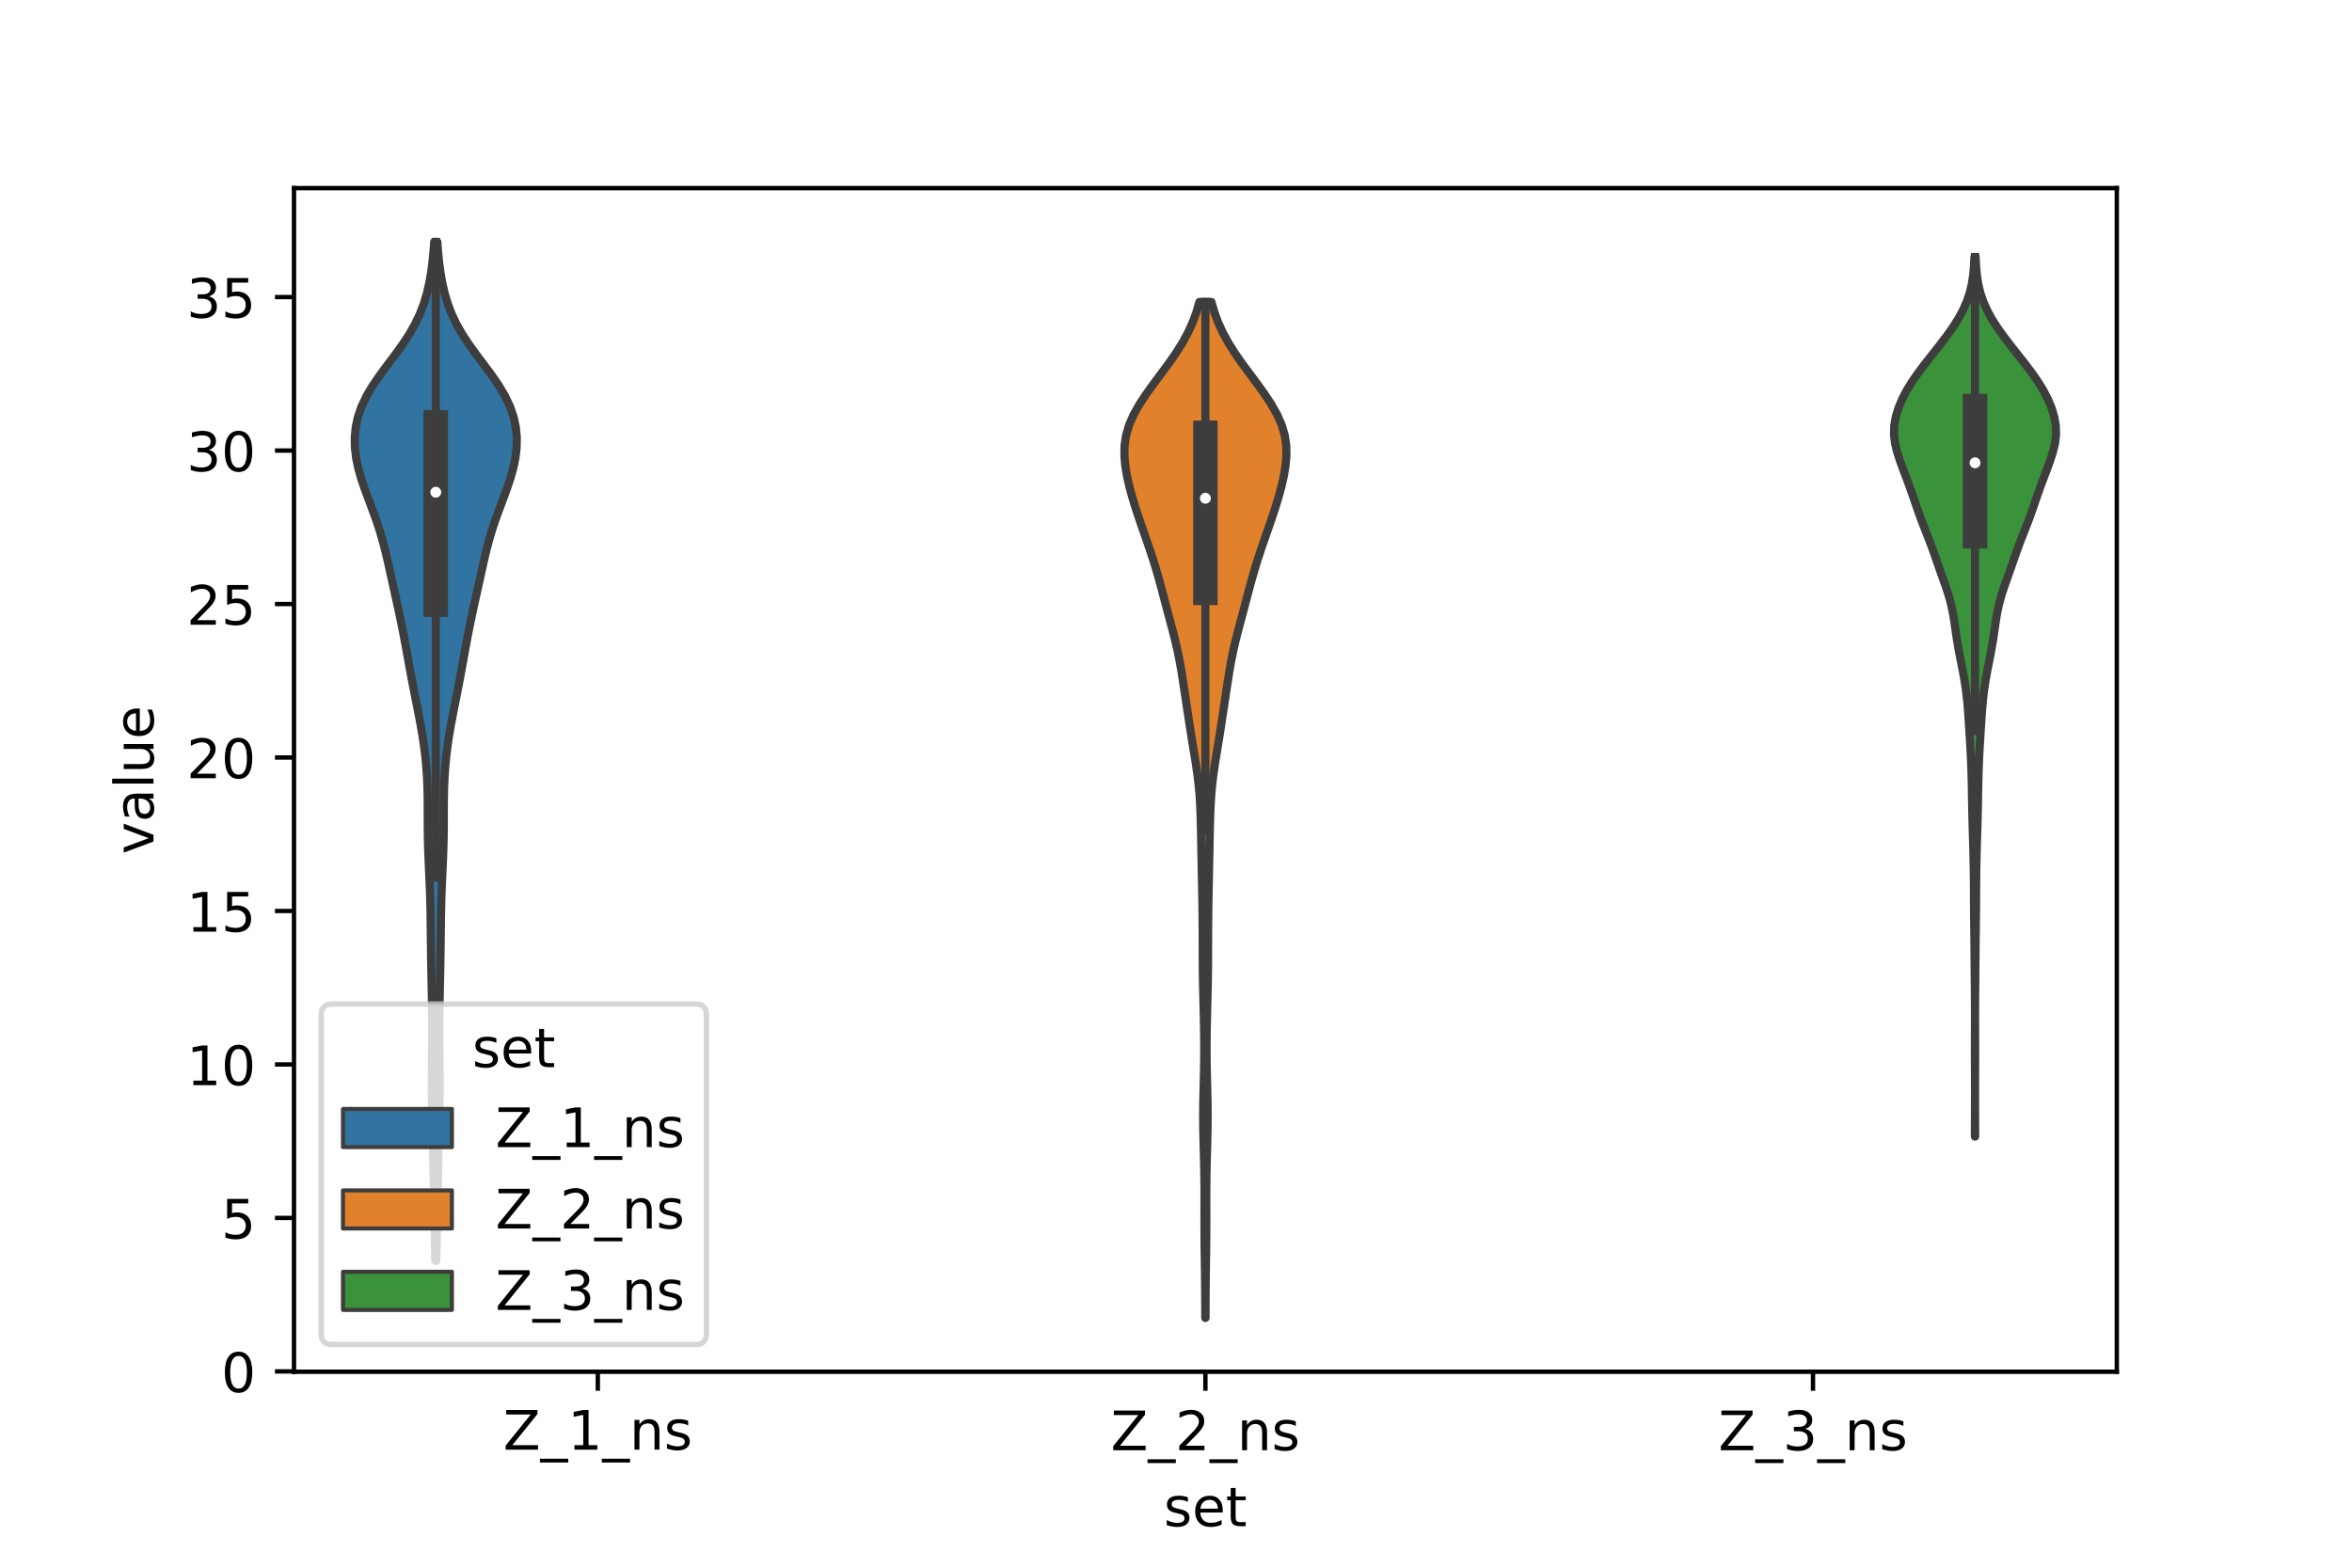 <?xml version="1.0" encoding="utf-8" standalone="no"?>
<!DOCTYPE svg PUBLIC "-//W3C//DTD SVG 1.1//EN"
  "http://www.w3.org/Graphics/SVG/1.1/DTD/svg11.dtd">
<!-- Created with matplotlib (https://matplotlib.org/) -->
<svg height="288pt" version="1.1" viewBox="0 0 432 288" width="432pt" xmlns="http://www.w3.org/2000/svg" xmlns:xlink="http://www.w3.org/1999/xlink">
 <defs>
  <style type="text/css">*{stroke-linecap:butt;stroke-linejoin:round;}</style>
 </defs>
 <g id="figure_1">
  <g id="patch_1">
   <path d="M 0 288 
L 432 288 
L 432 0 
L 0 0 
z
" style="fill:#ffffff;"/>
  </g>
  <g id="axes_1">
   <g id="patch_2">
    <path d="M 54 252 
L 388.8 252 
L 388.8 34.56 
L 54 34.56 
z
" style="fill:#ffffff;"/>
   </g>
   <g id="PolyCollection_1">
    <defs>
     <path d="M 80.146 -56.395 
L 79.934 -56.395 
L 79.904 -58.285 
L 79.872 -60.176 
L 79.836 -62.066 
L 79.798 -63.957 
L 79.757 -65.847 
L 79.717 -67.738 
L 79.678 -69.628 
L 79.641 -71.519 
L 79.604 -73.409 
L 79.565 -75.3 
L 79.524 -77.191 
L 79.478 -79.081 
L 79.432 -80.972 
L 79.388 -82.862 
L 79.351 -84.753 
L 79.327 -86.643 
L 79.317 -88.534 
L 79.321 -90.424 
L 79.336 -92.315 
L 79.356 -94.205 
L 79.374 -96.096 
L 79.384 -97.986 
L 79.383 -99.877 
L 79.368 -101.767 
L 79.342 -103.658 
L 79.307 -105.548 
L 79.268 -107.439 
L 79.23 -109.329 
L 79.195 -111.22 
L 79.166 -113.11 
L 79.142 -115.001 
L 79.121 -116.891 
L 79.098 -118.782 
L 79.068 -120.673 
L 79.024 -122.563 
L 78.963 -124.454 
L 78.886 -126.344 
L 78.799 -128.235 
L 78.714 -130.125 
L 78.642 -132.016 
L 78.594 -133.906 
L 78.57 -135.797 
L 78.563 -137.687 
L 78.562 -139.578 
L 78.548 -141.468 
L 78.506 -143.359 
L 78.425 -145.249 
L 78.297 -147.14 
L 78.117 -149.03 
L 77.886 -150.921 
L 77.605 -152.811 
L 77.283 -154.702 
L 76.929 -156.592 
L 76.558 -158.483 
L 76.182 -160.373 
L 75.812 -162.264 
L 75.455 -164.154 
L 75.109 -166.045 
L 74.768 -167.936 
L 74.423 -169.826 
L 74.066 -171.717 
L 73.69 -173.607 
L 73.293 -175.498 
L 72.881 -177.388 
L 72.461 -179.279 
L 72.042 -181.169 
L 71.627 -183.06 
L 71.207 -184.95 
L 70.762 -186.841 
L 70.268 -188.731 
L 69.708 -190.622 
L 69.079 -192.512 
L 68.393 -194.403 
L 67.68 -196.293 
L 66.982 -198.184 
L 66.344 -200.074 
L 65.809 -201.965 
L 65.415 -203.855 
L 65.191 -205.746 
L 65.16 -207.636 
L 65.341 -209.527 
L 65.751 -211.418 
L 66.402 -213.308 
L 67.295 -215.199 
L 68.409 -217.089 
L 69.699 -218.98 
L 71.097 -220.87 
L 72.522 -222.761 
L 73.893 -224.651 
L 75.141 -226.542 
L 76.223 -228.432 
L 77.123 -230.323 
L 77.844 -232.213 
L 78.408 -234.104 
L 78.843 -235.994 
L 79.174 -237.885 
L 79.425 -239.775 
L 79.614 -241.666 
L 79.754 -243.556 
L 80.326 -243.556 
L 80.326 -243.556 
L 80.466 -241.666 
L 80.655 -239.775 
L 80.906 -237.885 
L 81.237 -235.994 
L 81.672 -234.104 
L 82.236 -232.213 
L 82.957 -230.323 
L 83.857 -228.432 
L 84.939 -226.542 
L 86.187 -224.651 
L 87.558 -222.761 
L 88.983 -220.87 
L 90.381 -218.98 
L 91.671 -217.089 
L 92.785 -215.199 
L 93.678 -213.308 
L 94.329 -211.418 
L 94.739 -209.527 
L 94.92 -207.636 
L 94.889 -205.746 
L 94.665 -203.855 
L 94.271 -201.965 
L 93.736 -200.074 
L 93.098 -198.184 
L 92.4 -196.293 
L 91.687 -194.403 
L 91.001 -192.512 
L 90.372 -190.622 
L 89.812 -188.731 
L 89.318 -186.841 
L 88.873 -184.95 
L 88.453 -183.06 
L 88.038 -181.169 
L 87.619 -179.279 
L 87.199 -177.388 
L 86.787 -175.498 
L 86.39 -173.607 
L 86.014 -171.717 
L 85.657 -169.826 
L 85.312 -167.936 
L 84.971 -166.045 
L 84.625 -164.154 
L 84.268 -162.264 
L 83.898 -160.373 
L 83.522 -158.483 
L 83.151 -156.592 
L 82.797 -154.702 
L 82.475 -152.811 
L 82.194 -150.921 
L 81.963 -149.03 
L 81.783 -147.14 
L 81.655 -145.249 
L 81.574 -143.359 
L 81.532 -141.468 
L 81.518 -139.578 
L 81.517 -137.687 
L 81.51 -135.797 
L 81.486 -133.906 
L 81.438 -132.016 
L 81.366 -130.125 
L 81.281 -128.235 
L 81.194 -126.344 
L 81.117 -124.454 
L 81.056 -122.563 
L 81.012 -120.673 
L 80.982 -118.782 
L 80.959 -116.891 
L 80.938 -115.001 
L 80.914 -113.11 
L 80.885 -111.22 
L 80.85 -109.329 
L 80.812 -107.439 
L 80.773 -105.548 
L 80.738 -103.658 
L 80.712 -101.767 
L 80.697 -99.877 
L 80.696 -97.986 
L 80.706 -96.096 
L 80.724 -94.205 
L 80.744 -92.315 
L 80.759 -90.424 
L 80.763 -88.534 
L 80.753 -86.643 
L 80.729 -84.753 
L 80.692 -82.862 
L 80.648 -80.972 
L 80.602 -79.081 
L 80.556 -77.191 
L 80.515 -75.3 
L 80.476 -73.409 
L 80.439 -71.519 
L 80.402 -69.628 
L 80.363 -67.738 
L 80.323 -65.847 
L 80.282 -63.957 
L 80.244 -62.066 
L 80.208 -60.176 
L 80.176 -58.285 
L 80.146 -56.395 
z
" id="meef10b12ba" style="stroke:#3d3d3d;stroke-width:1.5;"/>
    </defs>
    <g clip-path="url(#p1d80dceb27)">
     <use style="fill:#3274a1;stroke:#3d3d3d;stroke-width:1.5;" x="0" xlink:href="#meef10b12ba" y="288"/>
    </g>
   </g>
   <g id="PolyCollection_2">
    <defs>
     <path d="M 221.423 -45.884 
L 221.377 -45.884 
L 221.372 -47.769 
L 221.365 -49.654 
L 221.352 -51.539 
L 221.333 -53.425 
L 221.308 -55.31 
L 221.28 -57.195 
L 221.255 -59.081 
L 221.237 -60.966 
L 221.228 -62.851 
L 221.229 -64.736 
L 221.233 -66.622 
L 221.234 -68.507 
L 221.225 -70.392 
L 221.202 -72.278 
L 221.165 -74.163 
L 221.117 -76.048 
L 221.066 -77.933 
L 221.021 -79.819 
L 220.993 -81.704 
L 220.988 -83.589 
L 221.008 -85.475 
L 221.047 -87.36 
L 221.095 -89.245 
L 221.14 -91.13 
L 221.173 -93.016 
L 221.187 -94.901 
L 221.181 -96.786 
L 221.158 -98.672 
L 221.122 -100.557 
L 221.077 -102.442 
L 221.03 -104.327 
L 220.984 -106.213 
L 220.948 -108.098 
L 220.923 -109.983 
L 220.91 -111.869 
L 220.906 -113.754 
L 220.904 -115.639 
L 220.898 -117.524 
L 220.883 -119.41 
L 220.859 -121.295 
L 220.828 -123.18 
L 220.792 -125.066 
L 220.755 -126.951 
L 220.717 -128.836 
L 220.68 -130.721 
L 220.644 -132.607 
L 220.608 -134.492 
L 220.568 -136.377 
L 220.516 -138.263 
L 220.438 -140.148 
L 220.319 -142.033 
L 220.147 -143.918 
L 219.919 -145.804 
L 219.645 -147.689 
L 219.342 -149.574 
L 219.033 -151.459 
L 218.731 -153.345 
L 218.438 -155.23 
L 218.151 -157.115 
L 217.867 -159.001 
L 217.584 -160.886 
L 217.299 -162.771 
L 217 -164.656 
L 216.67 -166.542 
L 216.291 -168.427 
L 215.856 -170.312 
L 215.378 -172.198 
L 214.876 -174.083 
L 214.372 -175.968 
L 213.874 -177.853 
L 213.377 -179.739 
L 212.863 -181.624 
L 212.317 -183.509 
L 211.732 -185.395 
L 211.109 -187.28 
L 210.459 -189.165 
L 209.8 -191.05 
L 209.15 -192.936 
L 208.528 -194.821 
L 207.954 -196.706 
L 207.443 -198.592 
L 207.014 -200.477 
L 206.692 -202.362 
L 206.52 -204.247 
L 206.549 -206.133 
L 206.827 -208.018 
L 207.38 -209.903 
L 208.202 -211.789 
L 209.26 -213.674 
L 210.498 -215.559 
L 211.853 -217.444 
L 213.258 -219.33 
L 214.65 -221.215 
L 215.967 -223.1 
L 217.158 -224.986 
L 218.191 -226.871 
L 219.054 -228.756 
L 219.75 -230.641 
L 220.293 -232.527 
L 222.507 -232.527 
L 222.507 -232.527 
L 223.05 -230.641 
L 223.746 -228.756 
L 224.609 -226.871 
L 225.642 -224.986 
L 226.833 -223.1 
L 228.15 -221.215 
L 229.542 -219.33 
L 230.947 -217.444 
L 232.302 -215.559 
L 233.54 -213.674 
L 234.598 -211.789 
L 235.42 -209.903 
L 235.973 -208.018 
L 236.251 -206.133 
L 236.28 -204.247 
L 236.108 -202.362 
L 235.786 -200.477 
L 235.357 -198.592 
L 234.846 -196.706 
L 234.272 -194.821 
L 233.65 -192.936 
L 233 -191.05 
L 232.341 -189.165 
L 231.691 -187.28 
L 231.068 -185.395 
L 230.483 -183.509 
L 229.937 -181.624 
L 229.423 -179.739 
L 228.926 -177.853 
L 228.428 -175.968 
L 227.924 -174.083 
L 227.422 -172.198 
L 226.944 -170.312 
L 226.509 -168.427 
L 226.13 -166.542 
L 225.8 -164.656 
L 225.501 -162.771 
L 225.216 -160.886 
L 224.933 -159.001 
L 224.649 -157.115 
L 224.362 -155.23 
L 224.069 -153.345 
L 223.767 -151.459 
L 223.458 -149.574 
L 223.155 -147.689 
L 222.881 -145.804 
L 222.653 -143.918 
L 222.481 -142.033 
L 222.362 -140.148 
L 222.284 -138.263 
L 222.232 -136.377 
L 222.192 -134.492 
L 222.156 -132.607 
L 222.12 -130.721 
L 222.083 -128.836 
L 222.045 -126.951 
L 222.008 -125.066 
L 221.972 -123.18 
L 221.941 -121.295 
L 221.917 -119.41 
L 221.902 -117.524 
L 221.896 -115.639 
L 221.894 -113.754 
L 221.89 -111.869 
L 221.877 -109.983 
L 221.852 -108.098 
L 221.816 -106.213 
L 221.77 -104.327 
L 221.723 -102.442 
L 221.678 -100.557 
L 221.642 -98.672 
L 221.619 -96.786 
L 221.613 -94.901 
L 221.627 -93.016 
L 221.66 -91.13 
L 221.705 -89.245 
L 221.753 -87.36 
L 221.792 -85.475 
L 221.812 -83.589 
L 221.807 -81.704 
L 221.779 -79.819 
L 221.734 -77.933 
L 221.683 -76.048 
L 221.635 -74.163 
L 221.598 -72.278 
L 221.575 -70.392 
L 221.566 -68.507 
L 221.567 -66.622 
L 221.571 -64.736 
L 221.572 -62.851 
L 221.563 -60.966 
L 221.545 -59.081 
L 221.52 -57.195 
L 221.492 -55.31 
L 221.467 -53.425 
L 221.448 -51.539 
L 221.435 -49.654 
L 221.428 -47.769 
L 221.423 -45.884 
z
" id="mdbe169784f" style="stroke:#3d3d3d;stroke-width:1.5;"/>
    </defs>
    <g clip-path="url(#p1d80dceb27)">
     <use style="fill:#e1812c;stroke:#3d3d3d;stroke-width:1.5;" x="0" xlink:href="#mdbe169784f" y="288"/>
    </g>
   </g>
   <g id="PolyCollection_3">
    <defs>
     <path d="M 362.781 -79.204 
L 362.739 -79.204 
L 362.741 -80.836 
L 362.745 -82.468 
L 362.75 -84.1 
L 362.754 -85.732 
L 362.755 -87.365 
L 362.753 -88.997 
L 362.749 -90.629 
L 362.744 -92.261 
L 362.74 -93.893 
L 362.74 -95.525 
L 362.742 -97.157 
L 362.746 -98.789 
L 362.749 -100.421 
L 362.749 -102.053 
L 362.743 -103.685 
L 362.733 -105.317 
L 362.72 -106.95 
L 362.706 -108.582 
L 362.693 -110.214 
L 362.681 -111.846 
L 362.667 -113.478 
L 362.65 -115.11 
L 362.629 -116.742 
L 362.608 -118.374 
L 362.591 -120.006 
L 362.579 -121.638 
L 362.57 -123.27 
L 362.562 -124.902 
L 362.55 -126.534 
L 362.53 -128.167 
L 362.5 -129.799 
L 362.461 -131.431 
L 362.416 -133.063 
L 362.367 -134.695 
L 362.319 -136.327 
L 362.277 -137.959 
L 362.242 -139.591 
L 362.214 -141.223 
L 362.187 -142.855 
L 362.154 -144.487 
L 362.11 -146.119 
L 362.051 -147.752 
L 361.976 -149.384 
L 361.887 -151.016 
L 361.788 -152.648 
L 361.686 -154.28 
L 361.58 -155.912 
L 361.465 -157.544 
L 361.326 -159.176 
L 361.148 -160.808 
L 360.918 -162.44 
L 360.64 -164.072 
L 360.325 -165.704 
L 360.001 -167.336 
L 359.694 -168.969 
L 359.422 -170.601 
L 359.182 -172.233 
L 358.948 -173.865 
L 358.676 -175.497 
L 358.324 -177.129 
L 357.872 -178.761 
L 357.333 -180.393 
L 356.751 -182.025 
L 356.17 -183.657 
L 355.606 -185.289 
L 355.035 -186.921 
L 354.43 -188.554 
L 353.788 -190.186 
L 353.144 -191.818 
L 352.535 -193.45 
L 351.967 -195.082 
L 351.411 -196.714 
L 350.836 -198.346 
L 350.231 -199.978 
L 349.612 -201.61 
L 349.012 -203.242 
L 348.479 -204.874 
L 348.079 -206.506 
L 347.88 -208.138 
L 347.922 -209.771 
L 348.202 -211.403 
L 348.693 -213.035 
L 349.37 -214.667 
L 350.218 -216.299 
L 351.225 -217.931 
L 352.364 -219.563 
L 353.597 -221.195 
L 354.88 -222.827 
L 356.169 -224.459 
L 357.42 -226.091 
L 358.59 -227.723 
L 359.637 -229.356 
L 360.531 -230.988 
L 361.254 -232.62 
L 361.801 -234.252 
L 362.183 -235.884 
L 362.428 -237.516 
L 362.573 -239.148 
L 362.654 -240.78 
L 362.866 -240.78 
L 362.866 -240.78 
L 362.947 -239.148 
L 363.092 -237.516 
L 363.337 -235.884 
L 363.719 -234.252 
L 364.266 -232.62 
L 364.989 -230.988 
L 365.883 -229.356 
L 366.93 -227.723 
L 368.1 -226.091 
L 369.351 -224.459 
L 370.64 -222.827 
L 371.923 -221.195 
L 373.156 -219.563 
L 374.295 -217.931 
L 375.302 -216.299 
L 376.15 -214.667 
L 376.827 -213.035 
L 377.318 -211.403 
L 377.598 -209.771 
L 377.64 -208.138 
L 377.441 -206.506 
L 377.041 -204.874 
L 376.508 -203.242 
L 375.908 -201.61 
L 375.289 -199.978 
L 374.684 -198.346 
L 374.109 -196.714 
L 373.553 -195.082 
L 372.985 -193.45 
L 372.376 -191.818 
L 371.731 -190.186 
L 371.09 -188.554 
L 370.485 -186.921 
L 369.914 -185.289 
L 369.35 -183.657 
L 368.769 -182.025 
L 368.187 -180.393 
L 367.648 -178.761 
L 367.196 -177.129 
L 366.844 -175.497 
L 366.572 -173.865 
L 366.338 -172.233 
L 366.098 -170.601 
L 365.826 -168.969 
L 365.519 -167.336 
L 365.195 -165.704 
L 364.88 -164.072 
L 364.602 -162.44 
L 364.372 -160.808 
L 364.194 -159.176 
L 364.055 -157.544 
L 363.94 -155.912 
L 363.834 -154.28 
L 363.732 -152.648 
L 363.633 -151.016 
L 363.544 -149.384 
L 363.469 -147.752 
L 363.41 -146.119 
L 363.366 -144.487 
L 363.333 -142.855 
L 363.306 -141.223 
L 363.278 -139.591 
L 363.243 -137.959 
L 363.201 -136.327 
L 363.153 -134.695 
L 363.104 -133.063 
L 363.059 -131.431 
L 363.02 -129.799 
L 362.99 -128.167 
L 362.97 -126.534 
L 362.958 -124.902 
L 362.95 -123.27 
L 362.941 -121.638 
L 362.929 -120.006 
L 362.912 -118.374 
L 362.891 -116.742 
L 362.87 -115.11 
L 362.853 -113.478 
L 362.839 -111.846 
L 362.827 -110.214 
L 362.814 -108.582 
L 362.8 -106.95 
L 362.787 -105.317 
L 362.777 -103.685 
L 362.771 -102.053 
L 362.771 -100.421 
L 362.774 -98.789 
L 362.778 -97.157 
L 362.78 -95.525 
L 362.78 -93.893 
L 362.776 -92.261 
L 362.771 -90.629 
L 362.767 -88.997 
L 362.765 -87.365 
L 362.766 -85.732 
L 362.77 -84.1 
L 362.775 -82.468 
L 362.779 -80.836 
L 362.781 -79.204 
z
" id="mafcaaf94a9" style="stroke:#3d3d3d;stroke-width:1.5;"/>
    </defs>
    <g clip-path="url(#p1d80dceb27)">
     <use style="fill:#3a923a;stroke:#3d3d3d;stroke-width:1.5;" x="0" xlink:href="#mafcaaf94a9" y="288"/>
    </g>
   </g>
   <g id="patch_3">
    <path clip-path="url(#p1d80dceb27)" d="M 109.8 251.94 
L 109.8 251.94 
L 109.8 251.94 
L 109.8 251.94 
z
" style="fill:#3274a1;stroke:#3d3d3d;stroke-linejoin:miter;stroke-width:0.75;"/>
   </g>
   <g id="patch_4">
    <path clip-path="url(#p1d80dceb27)" d="M 109.8 251.94 
L 109.8 251.94 
L 109.8 251.94 
L 109.8 251.94 
z
" style="fill:#e1812c;stroke:#3d3d3d;stroke-linejoin:miter;stroke-width:0.75;"/>
   </g>
   <g id="patch_5">
    <path clip-path="url(#p1d80dceb27)" d="M 109.8 251.94 
L 109.8 251.94 
L 109.8 251.94 
L 109.8 251.94 
z
" style="fill:#3a923a;stroke:#3d3d3d;stroke-linejoin:miter;stroke-width:0.75;"/>
   </g>
   <g id="matplotlib.axis_1">
    <g id="xtick_1">
     <g id="line2d_1">
      <defs>
       <path d="M 0 0 
L 0 3.5 
" id="m5763e4d296" style="stroke:#000000;stroke-width:0.8;"/>
      </defs>
      <g>
       <use style="stroke:#000000;stroke-width:0.8;" x="109.8" xlink:href="#m5763e4d296" y="252"/>
      </g>
     </g>
     <g id="text_1">
      <!-- Z_1_ns -->
      <g transform="translate(92.42 266.32)scale(0.1 -0.1)">
       <defs>
        <path d="M 5.609 72.906 
L 62.891 72.906 
L 62.891 65.375 
L 16.797 8.297 
L 64.016 8.297 
L 64.016 0 
L 4.5 0 
L 4.5 7.516 
L 50.594 64.594 
L 5.609 64.594 
z
" id="DejaVuSans-90"/>
        <path d="M 50.984 -16.609 
L 50.984 -23.578 
L -0.984 -23.578 
L -0.984 -16.609 
z
" id="DejaVuSans-95"/>
        <path d="M 12.406 8.297 
L 28.516 8.297 
L 28.516 63.922 
L 10.984 60.406 
L 10.984 69.391 
L 28.422 72.906 
L 38.281 72.906 
L 38.281 8.297 
L 54.391 8.297 
L 54.391 0 
L 12.406 0 
z
" id="DejaVuSans-49"/>
        <path d="M 54.891 33.016 
L 54.891 0 
L 45.906 0 
L 45.906 32.719 
Q 45.906 40.484 42.875 44.328 
Q 39.844 48.188 33.797 48.188 
Q 26.516 48.188 22.312 43.547 
Q 18.109 38.922 18.109 30.906 
L 18.109 0 
L 9.078 0 
L 9.078 54.688 
L 18.109 54.688 
L 18.109 46.188 
Q 21.344 51.125 25.703 53.562 
Q 30.078 56 35.797 56 
Q 45.219 56 50.047 50.172 
Q 54.891 44.344 54.891 33.016 
z
" id="DejaVuSans-110"/>
        <path d="M 44.281 53.078 
L 44.281 44.578 
Q 40.484 46.531 36.375 47.5 
Q 32.281 48.484 27.875 48.484 
Q 21.188 48.484 17.844 46.438 
Q 14.5 44.391 14.5 40.281 
Q 14.5 37.156 16.891 35.375 
Q 19.281 33.594 26.516 31.984 
L 29.594 31.297 
Q 39.156 29.25 43.188 25.516 
Q 47.219 21.781 47.219 15.094 
Q 47.219 7.469 41.188 3.016 
Q 35.156 -1.422 24.609 -1.422 
Q 20.219 -1.422 15.453 -0.562 
Q 10.688 0.297 5.422 2 
L 5.422 11.281 
Q 10.406 8.688 15.234 7.391 
Q 20.062 6.109 24.812 6.109 
Q 31.156 6.109 34.562 8.281 
Q 37.984 10.453 37.984 14.406 
Q 37.984 18.062 35.516 20.016 
Q 33.062 21.969 24.703 23.781 
L 21.578 24.516 
Q 13.234 26.266 9.516 29.906 
Q 5.812 33.547 5.812 39.891 
Q 5.812 47.609 11.281 51.797 
Q 16.75 56 26.812 56 
Q 31.781 56 36.172 55.266 
Q 40.578 54.547 44.281 53.078 
z
" id="DejaVuSans-115"/>
       </defs>
       <use xlink:href="#DejaVuSans-90"/>
       <use x="68.506" xlink:href="#DejaVuSans-95"/>
       <use x="118.506" xlink:href="#DejaVuSans-49"/>
       <use x="182.129" xlink:href="#DejaVuSans-95"/>
       <use x="232.129" xlink:href="#DejaVuSans-110"/>
       <use x="295.508" xlink:href="#DejaVuSans-115"/>
      </g>
     </g>
    </g>
    <g id="xtick_2">
     <g id="line2d_2">
      <g>
       <use style="stroke:#000000;stroke-width:0.8;" x="221.4" xlink:href="#m5763e4d296" y="252"/>
      </g>
     </g>
     <g id="text_2">
      <!-- Z_2_ns -->
      <g transform="translate(204.02 266.422)scale(0.1 -0.1)">
       <defs>
        <path d="M 19.188 8.297 
L 53.609 8.297 
L 53.609 0 
L 7.328 0 
L 7.328 8.297 
Q 12.938 14.109 22.625 23.891 
Q 32.328 33.688 34.812 36.531 
Q 39.547 41.844 41.422 45.531 
Q 43.312 49.219 43.312 52.781 
Q 43.312 58.594 39.234 62.25 
Q 35.156 65.922 28.609 65.922 
Q 23.969 65.922 18.812 64.312 
Q 13.672 62.703 7.812 59.422 
L 7.812 69.391 
Q 13.766 71.781 18.938 73 
Q 24.125 74.219 28.422 74.219 
Q 39.75 74.219 46.484 68.547 
Q 53.219 62.891 53.219 53.422 
Q 53.219 48.922 51.531 44.891 
Q 49.859 40.875 45.406 35.406 
Q 44.188 33.984 37.641 27.219 
Q 31.109 20.453 19.188 8.297 
z
" id="DejaVuSans-50"/>
       </defs>
       <use xlink:href="#DejaVuSans-90"/>
       <use x="68.506" xlink:href="#DejaVuSans-95"/>
       <use x="118.506" xlink:href="#DejaVuSans-50"/>
       <use x="182.129" xlink:href="#DejaVuSans-95"/>
       <use x="232.129" xlink:href="#DejaVuSans-110"/>
       <use x="295.508" xlink:href="#DejaVuSans-115"/>
      </g>
     </g>
    </g>
    <g id="xtick_3">
     <g id="line2d_3">
      <g>
       <use style="stroke:#000000;stroke-width:0.8;" x="333" xlink:href="#m5763e4d296" y="252"/>
      </g>
     </g>
     <g id="text_3">
      <!-- Z_3_ns -->
      <g transform="translate(315.62 266.422)scale(0.1 -0.1)">
       <defs>
        <path d="M 40.578 39.312 
Q 47.656 37.797 51.625 33 
Q 55.609 28.219 55.609 21.188 
Q 55.609 10.406 48.188 4.484 
Q 40.766 -1.422 27.094 -1.422 
Q 22.516 -1.422 17.656 -0.516 
Q 12.797 0.391 7.625 2.203 
L 7.625 11.719 
Q 11.719 9.328 16.594 8.109 
Q 21.484 6.891 26.812 6.891 
Q 36.078 6.891 40.938 10.547 
Q 45.797 14.203 45.797 21.188 
Q 45.797 27.641 41.281 31.266 
Q 36.766 34.906 28.719 34.906 
L 20.219 34.906 
L 20.219 43.016 
L 29.109 43.016 
Q 36.375 43.016 40.234 45.922 
Q 44.094 48.828 44.094 54.297 
Q 44.094 59.906 40.109 62.906 
Q 36.141 65.922 28.719 65.922 
Q 24.656 65.922 20.016 65.031 
Q 15.375 64.156 9.812 62.312 
L 9.812 71.094 
Q 15.438 72.656 20.344 73.438 
Q 25.25 74.219 29.594 74.219 
Q 40.828 74.219 47.359 69.109 
Q 53.906 64.016 53.906 55.328 
Q 53.906 49.266 50.438 45.094 
Q 46.969 40.922 40.578 39.312 
z
" id="DejaVuSans-51"/>
       </defs>
       <use xlink:href="#DejaVuSans-90"/>
       <use x="68.506" xlink:href="#DejaVuSans-95"/>
       <use x="118.506" xlink:href="#DejaVuSans-51"/>
       <use x="182.129" xlink:href="#DejaVuSans-95"/>
       <use x="232.129" xlink:href="#DejaVuSans-110"/>
       <use x="295.508" xlink:href="#DejaVuSans-115"/>
      </g>
     </g>
    </g>
    <g id="text_4">
     <!-- set -->
     <g transform="translate(213.759 280.378)scale(0.1 -0.1)">
      <defs>
       <path d="M 56.203 29.594 
L 56.203 25.203 
L 14.891 25.203 
Q 15.484 15.922 20.484 11.062 
Q 25.484 6.203 34.422 6.203 
Q 39.594 6.203 44.453 7.469 
Q 49.312 8.734 54.109 11.281 
L 54.109 2.781 
Q 49.266 0.734 44.188 -0.344 
Q 39.109 -1.422 33.891 -1.422 
Q 20.797 -1.422 13.156 6.188 
Q 5.516 13.812 5.516 26.812 
Q 5.516 40.234 12.766 48.109 
Q 20.016 56 32.328 56 
Q 43.359 56 49.781 48.891 
Q 56.203 41.797 56.203 29.594 
z
M 47.219 32.234 
Q 47.125 39.594 43.094 43.984 
Q 39.062 48.391 32.422 48.391 
Q 24.906 48.391 20.391 44.141 
Q 15.875 39.891 15.188 32.172 
z
" id="DejaVuSans-101"/>
       <path d="M 18.312 70.219 
L 18.312 54.688 
L 36.812 54.688 
L 36.812 47.703 
L 18.312 47.703 
L 18.312 18.016 
Q 18.312 11.328 20.141 9.422 
Q 21.969 7.516 27.594 7.516 
L 36.812 7.516 
L 36.812 0 
L 27.594 0 
Q 17.188 0 13.234 3.875 
Q 9.281 7.766 9.281 18.016 
L 9.281 47.703 
L 2.688 47.703 
L 2.688 54.688 
L 9.281 54.688 
L 9.281 70.219 
z
" id="DejaVuSans-116"/>
      </defs>
      <use xlink:href="#DejaVuSans-115"/>
      <use x="52.1" xlink:href="#DejaVuSans-101"/>
      <use x="113.623" xlink:href="#DejaVuSans-116"/>
     </g>
    </g>
   </g>
   <g id="matplotlib.axis_2">
    <g id="ytick_1">
     <g id="line2d_4">
      <defs>
       <path d="M 0 0 
L -3.5 0 
" id="mc6e68fe245" style="stroke:#000000;stroke-width:0.8;"/>
      </defs>
      <g>
       <use style="stroke:#000000;stroke-width:0.8;" x="54" xlink:href="#mc6e68fe245" y="251.94"/>
      </g>
     </g>
     <g id="text_5">
      <!-- 0 -->
      <g transform="translate(40.638 255.739)scale(0.1 -0.1)">
       <defs>
        <path d="M 31.781 66.406 
Q 24.172 66.406 20.328 58.906 
Q 16.5 51.422 16.5 36.375 
Q 16.5 21.391 20.328 13.891 
Q 24.172 6.391 31.781 6.391 
Q 39.453 6.391 43.281 13.891 
Q 47.125 21.391 47.125 36.375 
Q 47.125 51.422 43.281 58.906 
Q 39.453 66.406 31.781 66.406 
z
M 31.781 74.219 
Q 44.047 74.219 50.516 64.516 
Q 56.984 54.828 56.984 36.375 
Q 56.984 17.969 50.516 8.266 
Q 44.047 -1.422 31.781 -1.422 
Q 19.531 -1.422 13.062 8.266 
Q 6.594 17.969 6.594 36.375 
Q 6.594 54.828 13.062 64.516 
Q 19.531 74.219 31.781 74.219 
z
" id="DejaVuSans-48"/>
       </defs>
       <use xlink:href="#DejaVuSans-48"/>
      </g>
     </g>
    </g>
    <g id="ytick_2">
     <g id="line2d_5">
      <g>
       <use style="stroke:#000000;stroke-width:0.8;" x="54" xlink:href="#mc6e68fe245" y="223.745"/>
      </g>
     </g>
     <g id="text_6">
      <!-- 5 -->
      <g transform="translate(40.638 227.544)scale(0.1 -0.1)">
       <defs>
        <path d="M 10.797 72.906 
L 49.516 72.906 
L 49.516 64.594 
L 19.828 64.594 
L 19.828 46.734 
Q 21.969 47.469 24.109 47.828 
Q 26.266 48.188 28.422 48.188 
Q 40.625 48.188 47.75 41.5 
Q 54.891 34.812 54.891 23.391 
Q 54.891 11.625 47.562 5.094 
Q 40.234 -1.422 26.906 -1.422 
Q 22.312 -1.422 17.547 -0.641 
Q 12.797 0.141 7.719 1.703 
L 7.719 11.625 
Q 12.109 9.234 16.797 8.062 
Q 21.484 6.891 26.703 6.891 
Q 35.156 6.891 40.078 11.328 
Q 45.016 15.766 45.016 23.391 
Q 45.016 31 40.078 35.438 
Q 35.156 39.891 26.703 39.891 
Q 22.75 39.891 18.812 39.016 
Q 14.891 38.141 10.797 36.281 
z
" id="DejaVuSans-53"/>
       </defs>
       <use xlink:href="#DejaVuSans-53"/>
      </g>
     </g>
    </g>
    <g id="ytick_3">
     <g id="line2d_6">
      <g>
       <use style="stroke:#000000;stroke-width:0.8;" x="54" xlink:href="#mc6e68fe245" y="195.55"/>
      </g>
     </g>
     <g id="text_7">
      <!-- 10 -->
      <g transform="translate(34.275 199.349)scale(0.1 -0.1)">
       <use xlink:href="#DejaVuSans-49"/>
       <use x="63.623" xlink:href="#DejaVuSans-48"/>
      </g>
     </g>
    </g>
    <g id="ytick_4">
     <g id="line2d_7">
      <g>
       <use style="stroke:#000000;stroke-width:0.8;" x="54" xlink:href="#mc6e68fe245" y="167.355"/>
      </g>
     </g>
     <g id="text_8">
      <!-- 15 -->
      <g transform="translate(34.275 171.154)scale(0.1 -0.1)">
       <use xlink:href="#DejaVuSans-49"/>
       <use x="63.623" xlink:href="#DejaVuSans-53"/>
      </g>
     </g>
    </g>
    <g id="ytick_5">
     <g id="line2d_8">
      <g>
       <use style="stroke:#000000;stroke-width:0.8;" x="54" xlink:href="#mc6e68fe245" y="139.16"/>
      </g>
     </g>
     <g id="text_9">
      <!-- 20 -->
      <g transform="translate(34.275 142.959)scale(0.1 -0.1)">
       <use xlink:href="#DejaVuSans-50"/>
       <use x="63.623" xlink:href="#DejaVuSans-48"/>
      </g>
     </g>
    </g>
    <g id="ytick_6">
     <g id="line2d_9">
      <g>
       <use style="stroke:#000000;stroke-width:0.8;" x="54" xlink:href="#mc6e68fe245" y="110.965"/>
      </g>
     </g>
     <g id="text_10">
      <!-- 25 -->
      <g transform="translate(34.275 114.764)scale(0.1 -0.1)">
       <use xlink:href="#DejaVuSans-50"/>
       <use x="63.623" xlink:href="#DejaVuSans-53"/>
      </g>
     </g>
    </g>
    <g id="ytick_7">
     <g id="line2d_10">
      <g>
       <use style="stroke:#000000;stroke-width:0.8;" x="54" xlink:href="#mc6e68fe245" y="82.77"/>
      </g>
     </g>
     <g id="text_11">
      <!-- 30 -->
      <g transform="translate(34.275 86.569)scale(0.1 -0.1)">
       <use xlink:href="#DejaVuSans-51"/>
       <use x="63.623" xlink:href="#DejaVuSans-48"/>
      </g>
     </g>
    </g>
    <g id="ytick_8">
     <g id="line2d_11">
      <g>
       <use style="stroke:#000000;stroke-width:0.8;" x="54" xlink:href="#mc6e68fe245" y="54.575"/>
      </g>
     </g>
     <g id="text_12">
      <!-- 35 -->
      <g transform="translate(34.275 58.374)scale(0.1 -0.1)">
       <use xlink:href="#DejaVuSans-51"/>
       <use x="63.623" xlink:href="#DejaVuSans-53"/>
      </g>
     </g>
    </g>
    <g id="text_13">
     <!-- value -->
     <g transform="translate(28.195 156.938)rotate(-90)scale(0.1 -0.1)">
      <defs>
       <path d="M 2.984 54.688 
L 12.5 54.688 
L 29.594 8.797 
L 46.688 54.688 
L 56.203 54.688 
L 35.688 0 
L 23.484 0 
z
" id="DejaVuSans-118"/>
       <path d="M 34.281 27.484 
Q 23.391 27.484 19.188 25 
Q 14.984 22.516 14.984 16.5 
Q 14.984 11.719 18.141 8.906 
Q 21.297 6.109 26.703 6.109 
Q 34.188 6.109 38.703 11.406 
Q 43.219 16.703 43.219 25.484 
L 43.219 27.484 
z
M 52.203 31.203 
L 52.203 0 
L 43.219 0 
L 43.219 8.297 
Q 40.141 3.328 35.547 0.953 
Q 30.953 -1.422 24.312 -1.422 
Q 15.922 -1.422 10.953 3.297 
Q 6 8.016 6 15.922 
Q 6 25.141 12.172 29.828 
Q 18.359 34.516 30.609 34.516 
L 43.219 34.516 
L 43.219 35.406 
Q 43.219 41.609 39.141 45 
Q 35.062 48.391 27.688 48.391 
Q 23 48.391 18.547 47.266 
Q 14.109 46.141 10.016 43.891 
L 10.016 52.203 
Q 14.938 54.109 19.578 55.047 
Q 24.219 56 28.609 56 
Q 40.484 56 46.344 49.844 
Q 52.203 43.703 52.203 31.203 
z
" id="DejaVuSans-97"/>
       <path d="M 9.422 75.984 
L 18.406 75.984 
L 18.406 0 
L 9.422 0 
z
" id="DejaVuSans-108"/>
       <path d="M 8.5 21.578 
L 8.5 54.688 
L 17.484 54.688 
L 17.484 21.922 
Q 17.484 14.156 20.5 10.266 
Q 23.531 6.391 29.594 6.391 
Q 36.859 6.391 41.078 11.031 
Q 45.312 15.672 45.312 23.688 
L 45.312 54.688 
L 54.297 54.688 
L 54.297 0 
L 45.312 0 
L 45.312 8.406 
Q 42.047 3.422 37.719 1 
Q 33.406 -1.422 27.688 -1.422 
Q 18.266 -1.422 13.375 4.438 
Q 8.5 10.297 8.5 21.578 
z
M 31.109 56 
z
" id="DejaVuSans-117"/>
      </defs>
      <use xlink:href="#DejaVuSans-118"/>
      <use x="59.18" xlink:href="#DejaVuSans-97"/>
      <use x="120.459" xlink:href="#DejaVuSans-108"/>
      <use x="148.242" xlink:href="#DejaVuSans-117"/>
      <use x="211.621" xlink:href="#DejaVuSans-101"/>
     </g>
    </g>
   </g>
   <g id="line2d_12">
    <path clip-path="url(#p1d80dceb27)" d="M 80.04 161.249 
L 80.04 44.444 
" style="fill:none;stroke:#3d3d3d;stroke-linecap:square;stroke-width:1.5;"/>
   </g>
   <g id="line2d_13">
    <path clip-path="url(#p1d80dceb27)" d="M 80.04 111.085 
L 80.04 77.61 
" style="fill:none;stroke:#3d3d3d;stroke-linecap:square;stroke-width:4.5;"/>
   </g>
   <g id="line2d_14">
    <path clip-path="url(#p1d80dceb27)" d="M 221.4 152.58 
L 221.4 55.473 
" style="fill:none;stroke:#3d3d3d;stroke-linecap:square;stroke-width:1.5;"/>
   </g>
   <g id="line2d_15">
    <path clip-path="url(#p1d80dceb27)" d="M 221.4 108.905 
L 221.4 79.51 
" style="fill:none;stroke:#3d3d3d;stroke-linecap:square;stroke-width:4.5;"/>
   </g>
   <g id="line2d_16">
    <path clip-path="url(#p1d80dceb27)" d="M 362.76 134.27 
L 362.76 47.22 
" style="fill:none;stroke:#3d3d3d;stroke-linecap:square;stroke-width:1.5;"/>
   </g>
   <g id="line2d_17">
    <path clip-path="url(#p1d80dceb27)" d="M 362.76 98.509 
L 362.76 74.597 
" style="fill:none;stroke:#3d3d3d;stroke-linecap:square;stroke-width:4.5;"/>
   </g>
   <g id="patch_6">
    <path d="M 54 252 
L 54 34.56 
" style="fill:none;stroke:#000000;stroke-linecap:square;stroke-linejoin:miter;stroke-width:0.8;"/>
   </g>
   <g id="patch_7">
    <path d="M 388.8 252 
L 388.8 34.56 
" style="fill:none;stroke:#000000;stroke-linecap:square;stroke-linejoin:miter;stroke-width:0.8;"/>
   </g>
   <g id="patch_8">
    <path d="M 54 252 
L 388.8 252 
" style="fill:none;stroke:#000000;stroke-linecap:square;stroke-linejoin:miter;stroke-width:0.8;"/>
   </g>
   <g id="patch_9">
    <path d="M 54 34.56 
L 388.8 34.56 
" style="fill:none;stroke:#000000;stroke-linecap:square;stroke-linejoin:miter;stroke-width:0.8;"/>
   </g>
   <g id="PathCollection_1">
    <defs>
     <path d="M 0 1.5 
C 0.398 1.5 0.779 1.342 1.061 1.061 
C 1.342 0.779 1.5 0.398 1.5 0 
C 1.5 -0.398 1.342 -0.779 1.061 -1.061 
C 0.779 -1.342 0.398 -1.5 0 -1.5 
C -0.398 -1.5 -0.779 -1.342 -1.061 -1.061 
C -1.342 -0.779 -1.5 -0.398 -1.5 0 
C -1.5 0.398 -1.342 0.779 -1.061 1.061 
C -0.779 1.342 -0.398 1.5 0 1.5 
z
" id="mf699c909ef" style="stroke:#3d3d3d;"/>
    </defs>
    <g clip-path="url(#p1d80dceb27)">
     <use style="fill:#ffffff;stroke:#3d3d3d;" x="80.04" xlink:href="#mf699c909ef" y="90.425"/>
    </g>
   </g>
   <g id="PathCollection_2">
    <g clip-path="url(#p1d80dceb27)">
     <use style="fill:#ffffff;stroke:#3d3d3d;" x="221.4" xlink:href="#mf699c909ef" y="91.535"/>
    </g>
   </g>
   <g id="PathCollection_3">
    <g clip-path="url(#p1d80dceb27)">
     <use style="fill:#ffffff;stroke:#3d3d3d;" x="362.76" xlink:href="#mf699c909ef" y="85.022"/>
    </g>
   </g>
   <g id="legend_1">
    <g id="patch_10">
     <path d="M 61 247 
L 127.759 247 
Q 129.759 247 129.759 245 
L 129.759 186.453 
Q 129.759 184.453 127.759 184.453 
L 61 184.453 
Q 59 184.453 59 186.453 
L 59 245 
Q 59 247 61 247 
z
" style="fill:#ffffff;opacity:0.8;stroke:#cccccc;stroke-linejoin:miter;"/>
    </g>
    <g id="text_14">
     <!-- set -->
     <g transform="translate(86.738 196.052)scale(0.1 -0.1)">
      <use xlink:href="#DejaVuSans-115"/>
      <use x="52.1" xlink:href="#DejaVuSans-101"/>
      <use x="113.623" xlink:href="#DejaVuSans-116"/>
     </g>
    </g>
    <g id="patch_11">
     <path d="M 63 210.73 
L 83 210.73 
L 83 203.73 
L 63 203.73 
z
" style="fill:#3274a1;stroke:#3d3d3d;stroke-linejoin:miter;stroke-width:0.75;"/>
    </g>
    <g id="text_15">
     <!-- Z_1_ns -->
     <g transform="translate(91 210.73)scale(0.1 -0.1)">
      <use xlink:href="#DejaVuSans-90"/>
      <use x="68.506" xlink:href="#DejaVuSans-95"/>
      <use x="118.506" xlink:href="#DejaVuSans-49"/>
      <use x="182.129" xlink:href="#DejaVuSans-95"/>
      <use x="232.129" xlink:href="#DejaVuSans-110"/>
      <use x="295.508" xlink:href="#DejaVuSans-115"/>
     </g>
    </g>
    <g id="patch_12">
     <path d="M 63 225.686 
L 83 225.686 
L 83 218.686 
L 63 218.686 
z
" style="fill:#e1812c;stroke:#3d3d3d;stroke-linejoin:miter;stroke-width:0.75;"/>
    </g>
    <g id="text_16">
     <!-- Z_2_ns -->
     <g transform="translate(91 225.686)scale(0.1 -0.1)">
      <use xlink:href="#DejaVuSans-90"/>
      <use x="68.506" xlink:href="#DejaVuSans-95"/>
      <use x="118.506" xlink:href="#DejaVuSans-50"/>
      <use x="182.129" xlink:href="#DejaVuSans-95"/>
      <use x="232.129" xlink:href="#DejaVuSans-110"/>
      <use x="295.508" xlink:href="#DejaVuSans-115"/>
     </g>
    </g>
    <g id="patch_13">
     <path d="M 63 240.642 
L 83 240.642 
L 83 233.642 
L 63 233.642 
z
" style="fill:#3a923a;stroke:#3d3d3d;stroke-linejoin:miter;stroke-width:0.75;"/>
    </g>
    <g id="text_17">
     <!-- Z_3_ns -->
     <g transform="translate(91 240.642)scale(0.1 -0.1)">
      <use xlink:href="#DejaVuSans-90"/>
      <use x="68.506" xlink:href="#DejaVuSans-95"/>
      <use x="118.506" xlink:href="#DejaVuSans-51"/>
      <use x="182.129" xlink:href="#DejaVuSans-95"/>
      <use x="232.129" xlink:href="#DejaVuSans-110"/>
      <use x="295.508" xlink:href="#DejaVuSans-115"/>
     </g>
    </g>
   </g>
  </g>
 </g>
 <defs>
  <clipPath id="p1d80dceb27">
   <rect height="217.44" width="334.8" x="54" y="34.56"/>
  </clipPath>
 </defs>
</svg>
